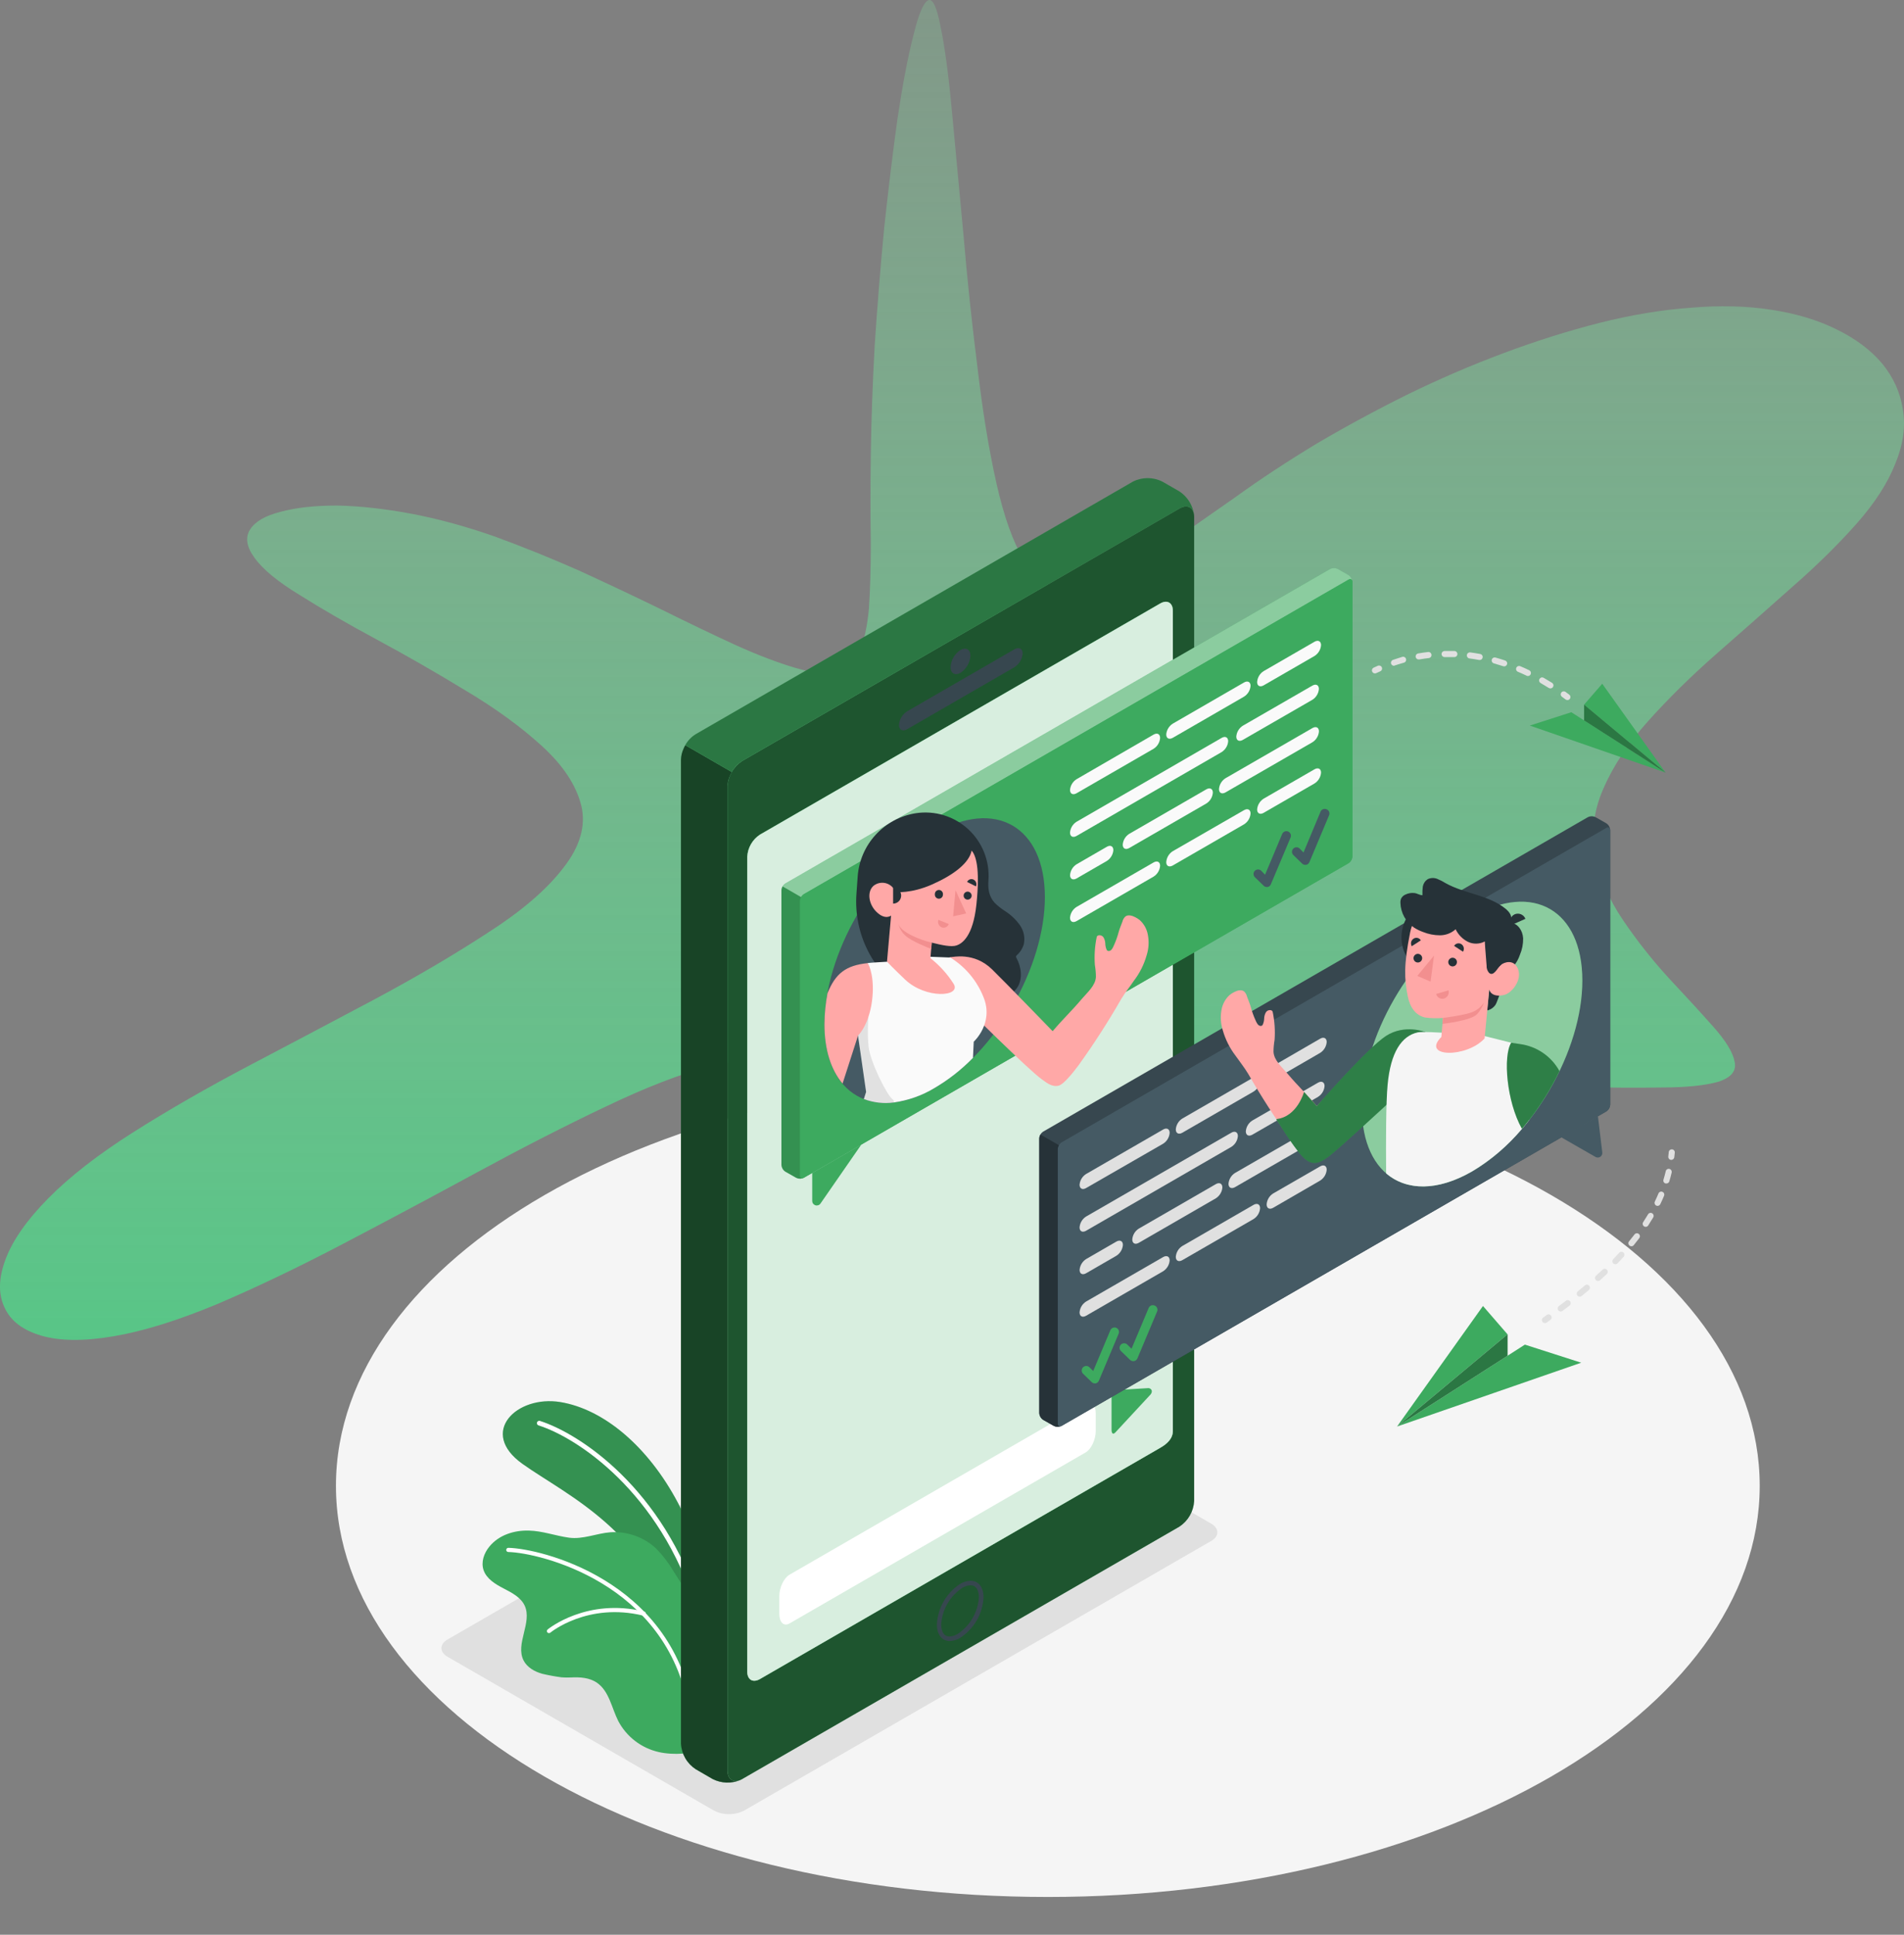 <svg width="126" height="128" viewBox="0 0 126 128" fill="none" xmlns="http://www.w3.org/2000/svg">
  <rect x="0" y="0" width="126" height="128" fill="#808080" stroke="none"/>
  <path fill-rule="evenodd" clip-rule="evenodd" d="M113.698 71.571C112.802 71.821 111.542 71.946 109.918 71.946C108.266 71.974 106.418 71.96 104.374 71.905C102.33 71.849 100.286 71.821 98.242 71.821C96.17 71.849 94.294 72.002 92.614 72.28C90.934 72.53 89.59 72.974 88.582 73.613C87.546 74.252 86.804 75.072 86.356 76.072C85.88 77.044 85.614 78.197 85.558 79.53C85.502 80.836 85.558 82.28 85.726 83.863C85.894 85.447 86.076 87.155 86.272 88.989C86.496 90.822 86.65 92.739 86.734 94.739C86.846 96.739 86.874 98.767 86.818 100.822C86.762 102.878 86.622 104.906 86.398 106.906C86.146 108.906 85.782 110.809 85.306 112.614C84.858 114.392 84.284 116.031 83.584 117.531C82.856 119.003 82.016 120.253 81.064 121.281C80.084 122.337 79.005 123.156 77.829 123.74C76.653 124.351 75.421 124.74 74.133 124.906C72.845 125.073 71.543 125.017 70.227 124.74C68.883 124.462 67.567 123.976 66.279 123.281C64.991 122.615 63.759 121.726 62.583 120.614C61.407 119.531 60.301 118.253 59.265 116.781C58.257 115.309 57.361 113.684 56.577 111.906C55.793 110.1 55.135 108.17 54.603 106.114C54.099 104.031 53.749 101.836 53.553 99.531C53.357 97.253 53.315 94.878 53.427 92.405C53.567 89.961 53.749 87.558 53.973 85.197C54.197 82.808 54.337 80.613 54.393 78.613C54.449 76.585 54.281 74.863 53.889 73.447C53.497 72.03 52.755 71.071 51.663 70.571C50.543 70.044 48.989 70.03 47.001 70.53C45.013 71.058 42.688 71.96 40.028 73.238C37.396 74.488 34.596 75.919 31.628 77.53C28.66 79.141 25.692 80.725 22.724 82.28C19.756 83.836 16.97 85.169 14.366 86.28C11.762 87.364 9.48 88.072 7.52 88.405C5.559 88.739 3.963 88.725 2.731 88.364C1.499 88.002 0.687 87.377 0.295 86.489C-0.125 85.6 -0.097 84.53 0.379 83.28C0.855 82.03 1.793 80.697 3.193 79.28C4.621 77.835 6.497 76.377 8.822 74.905C11.146 73.433 13.708 71.96 16.508 70.488C19.308 69.016 22.094 67.543 24.866 66.071C27.61 64.599 30.088 63.141 32.3 61.696C34.512 60.279 36.164 58.863 37.256 57.446C38.376 56.029 38.782 54.654 38.474 53.321C38.138 51.96 37.27 50.64 35.87 49.362C34.47 48.085 32.79 46.862 30.83 45.696C28.87 44.501 26.91 43.376 24.95 42.321C22.99 41.265 21.282 40.279 19.826 39.362C18.37 38.473 17.376 37.654 16.844 36.904C16.312 36.182 16.214 35.556 16.55 35.029C16.886 34.501 17.558 34.112 18.566 33.862C19.574 33.584 20.82 33.445 22.304 33.445C23.788 33.473 25.426 33.654 27.218 33.987C28.982 34.32 30.816 34.82 32.72 35.487C34.624 36.182 36.514 36.946 38.39 37.779C40.266 38.64 42.087 39.501 43.85 40.362C45.587 41.223 47.211 42.001 48.723 42.696C50.207 43.362 51.523 43.862 52.671 44.196C53.791 44.529 54.687 44.612 55.359 44.446C56.031 44.251 56.535 43.807 56.871 43.112C57.179 42.418 57.389 41.473 57.501 40.279C57.585 39.057 57.627 37.598 57.627 35.904C57.599 34.209 57.599 32.265 57.627 30.07C57.655 27.904 57.739 25.529 57.879 22.945C58.047 20.362 58.257 17.75 58.509 15.111C58.789 12.5 59.083 10.084 59.391 7.861C59.727 5.611 60.077 3.778 60.441 2.361C60.777 0.972 61.099 0.194 61.407 0.028C61.715 -0.139 61.995 0.444 62.247 1.778C62.527 3.111 62.779 5 63.003 7.445C63.227 9.889 63.479 12.584 63.759 15.528C64.011 18.5 64.319 21.417 64.683 24.279C65.019 27.167 65.439 29.737 65.943 31.987C66.447 34.209 67.049 35.89 67.749 37.029C68.449 38.196 69.261 38.862 70.185 39.029C71.109 39.196 72.145 39.015 73.293 38.487C74.441 37.932 75.715 37.154 77.115 36.154C78.516 35.154 80.055 34.07 81.736 32.904C83.388 31.709 85.18 30.529 87.112 29.362C89.044 28.223 91.046 27.14 93.118 26.112C95.218 25.084 97.346 24.167 99.502 23.362C101.658 22.556 103.772 21.89 105.844 21.362C107.944 20.834 109.946 20.501 111.85 20.362C113.783 20.195 115.561 20.237 117.185 20.487C118.837 20.737 120.279 21.167 121.511 21.778C122.771 22.39 123.779 23.14 124.535 24.028C125.291 24.945 125.753 25.959 125.921 27.07C126.117 28.209 125.949 29.418 125.417 30.695C124.913 31.973 124.059 33.293 122.855 34.654C121.623 36.043 120.195 37.446 118.571 38.862C116.947 40.307 115.295 41.765 113.614 43.237C111.934 44.71 110.422 46.196 109.078 47.696C107.734 49.196 106.74 50.696 106.096 52.196C105.452 53.668 105.284 55.14 105.592 56.613C105.872 58.085 106.474 59.502 107.398 60.863C108.322 62.224 109.33 63.502 110.422 64.696C111.542 65.891 112.522 66.96 113.362 67.905C114.203 68.849 114.679 69.627 114.791 70.238C114.931 70.849 114.567 71.294 113.698 71.571Z" fill="url(#paint0_linear_0_1)"/>
  <path d="M69.342 125.5C95.36 125.5 116.452 113.322 116.452 98.3C116.452 83.278 95.36 71.1 69.342 71.1C43.324 71.1 22.232 83.278 22.232 98.3C22.232 113.322 43.324 125.5 69.342 125.5Z" fill="#F5F5F5"/>
  <path d="M47.248 119.786L29.624 109.612C29.074 109.294 29.074 108.78 29.624 108.462L60.532 90.616C60.842 90.458 61.184 90.376 61.532 90.376C61.88 90.376 62.222 90.458 62.532 90.616L80.148 100.8C80.698 101.118 80.698 101.632 80.148 101.95L49.24 119.786C48.931 119.943 48.59 120.024 48.244 120.024C47.898 120.024 47.557 119.943 47.248 119.786Z" fill="#E0E0E0"/>
  <path d="M46.964 107.726C46.964 107.726 46.826 103.126 44.858 99.414C42.89 95.702 39.962 93.23 37.08 92.758C34.198 92.286 31.632 94.758 34.584 96.854C37.536 98.95 42.896 101.276 44.862 108.344L46.964 107.726Z" fill="#3DAA5F"/>
  <g opacity="0.15">
  <path d="M46.964 107.726C46.964 107.726 46.826 103.126 44.858 99.414C42.89 95.702 39.962 93.23 37.08 92.758C34.198 92.286 31.632 94.758 34.584 96.854C37.536 98.95 42.896 101.276 44.862 108.344L46.964 107.726Z" fill="black"/>
  </g>
  <path d="M46.212 106.474H46.244C46.264 106.468 46.283 106.458 46.299 106.444C46.315 106.431 46.328 106.414 46.337 106.396C46.347 106.377 46.353 106.357 46.354 106.336C46.355 106.315 46.353 106.294 46.346 106.274C43.912 98.474 38.346 94.842 35.746 94.01C35.726 94.001 35.704 93.997 35.683 93.998C35.661 93.998 35.639 94.003 35.62 94.012C35.6 94.021 35.582 94.034 35.568 94.05C35.553 94.067 35.543 94.086 35.536 94.106C35.529 94.127 35.527 94.149 35.53 94.171C35.532 94.192 35.539 94.213 35.55 94.232C35.561 94.251 35.575 94.267 35.593 94.28C35.611 94.293 35.631 94.302 35.652 94.306C38.202 95.122 43.652 98.692 46.052 106.368C46.063 106.401 46.085 106.429 46.114 106.448C46.143 106.467 46.177 106.476 46.212 106.474Z" fill="white"/>
  <path d="M32 103.874C32.2 104.456 32.778 104.804 33.322 105.086C33.866 105.368 34.46 105.67 34.722 106.226C35.238 107.35 34.084 108.754 34.65 109.856C34.886 110.316 35.382 110.594 35.882 110.734C36.301 110.833 36.725 110.911 37.152 110.968C37.356 110.984 37.561 110.988 37.766 110.978C38.366 110.948 39.002 110.978 39.512 111.332C40.312 111.888 40.474 112.982 40.912 113.856C41.184 114.373 41.566 114.825 42.03 115.18C42.494 115.536 43.03 115.786 43.6 115.914C44.548 116.132 46 116.052 46.298 115.65C46.516 115.344 46.044 114.318 46.068 113.942C46.128 112.979 46.096 112.013 45.974 111.056C45.9 110.622 45.879 110.181 45.912 109.742C45.962 109.252 46.008 108.76 46.05 108.27C46.098 107.738 46.262 107.332 46.12 106.78C45.962 106.256 45.726 105.759 45.42 105.306C45.14 104.85 44.855 104.396 44.566 103.944C44.246 103.397 43.859 102.893 43.414 102.442C43.011 102.068 42.535 101.781 42.017 101.597C41.499 101.413 40.949 101.336 40.4 101.372C39.492 101.438 38.572 101.858 37.654 101.73C36.736 101.602 35.908 101.282 34.986 101.26C34.024 101.236 33.01 101.55 32.386 102.32C32.026 102.752 31.822 103.346 32 103.874Z" fill="#3DAA5F"/>
  <path d="M45.724 113.2C45.76 113.194 45.792 113.173 45.814 113.143C45.835 113.114 45.844 113.076 45.838 113.04C44.396 104.48 35.712 102.44 33.638 102.402C33.601 102.402 33.566 102.417 33.54 102.443C33.514 102.468 33.5 102.504 33.5 102.54C33.5 102.577 33.514 102.612 33.54 102.638C33.566 102.664 33.601 102.678 33.638 102.678C35.666 102.722 44.162 104.712 45.572 113.078C45.574 113.096 45.579 113.114 45.588 113.13C45.596 113.146 45.608 113.16 45.622 113.171C45.636 113.183 45.653 113.191 45.67 113.196C45.688 113.201 45.706 113.202 45.724 113.2Z" fill="white"/>
  <path d="M36.346 108.042C36.374 108.039 36.4 108.029 36.422 108.012C36.446 107.99 38.898 105.99 42.568 106.888C42.604 106.897 42.642 106.891 42.673 106.872C42.705 106.853 42.727 106.822 42.736 106.786C42.745 106.75 42.739 106.712 42.72 106.681C42.701 106.649 42.67 106.627 42.634 106.618C38.822 105.688 36.27 107.778 36.244 107.8C36.229 107.812 36.217 107.826 36.208 107.843C36.199 107.859 36.194 107.877 36.192 107.896C36.19 107.915 36.192 107.934 36.198 107.952C36.204 107.969 36.214 107.986 36.226 108C36.241 108.016 36.26 108.028 36.281 108.035C36.302 108.042 36.324 108.045 36.346 108.042Z" fill="white"/>
  <path d="M78.048 33.642L49.118 50.344C48.834 50.53 48.597 50.781 48.428 51.076C48.258 51.37 48.16 51.7 48.142 52.04V117.134C48.142 117.758 48.58 118.012 49.118 117.698L78.048 101C78.332 100.813 78.568 100.563 78.738 100.268C78.907 99.974 79.005 99.643 79.024 99.304V34.2C79.024 33.582 78.586 33.328 78.048 33.642ZM77.616 94.642C77.616 95.176 77.242 95.516 76.778 95.782L50.29 111.082C49.828 111.348 49.452 111.132 49.452 110.596V56.672C49.468 56.381 49.552 56.098 49.698 55.845C49.843 55.593 50.046 55.378 50.29 55.218L76.778 39.926C77.242 39.658 77.616 39.876 77.616 40.41V94.642Z" fill="#3DAA5F"/>
  <path opacity="0.5" d="M78.048 33.642L49.118 50.344C48.834 50.53 48.597 50.781 48.428 51.076C48.258 51.37 48.16 51.7 48.142 52.04V117.134C48.142 117.758 48.58 118.012 49.118 117.698L78.048 101C78.332 100.813 78.568 100.563 78.738 100.268C78.907 99.974 79.005 99.643 79.024 99.304V34.2C79.024 33.582 78.586 33.328 78.048 33.642ZM77.616 94.642C77.616 95.176 77.242 95.516 76.778 95.782L50.29 111.082C49.828 111.348 49.452 111.132 49.452 110.596V56.672C49.468 56.381 49.552 56.098 49.698 55.845C49.843 55.593 50.046 55.378 50.29 55.218L76.778 39.926C77.242 39.658 77.616 39.876 77.616 40.41V94.642Z" fill="black"/>
  <path d="M49 117.76C48.708 117.884 48.392 117.942 48.075 117.932C47.758 117.922 47.447 117.843 47.164 117.7L46.046 117.052C45.76 116.867 45.522 116.618 45.351 116.323C45.18 116.029 45.082 115.698 45.064 115.358V50.266C45.07 50.014 45.128 49.765 45.234 49.536C45.268 49.455 45.307 49.377 45.35 49.3L48.43 51.078C48.364 51.193 48.307 51.312 48.26 51.436C48.186 51.628 48.146 51.831 48.142 52.036V117.134C48.142 117.708 48.514 117.97 49 117.76Z" fill="#3DAA5F"/>
  <path opacity="0.6" d="M49 117.76C48.708 117.884 48.392 117.942 48.075 117.932C47.758 117.922 47.447 117.843 47.164 117.7L46.046 117.052C45.76 116.867 45.522 116.618 45.351 116.323C45.18 116.029 45.082 115.698 45.064 115.358V50.266C45.07 50.014 45.128 49.765 45.234 49.536C45.268 49.455 45.307 49.377 45.35 49.3L48.43 51.078C48.364 51.193 48.307 51.312 48.26 51.436C48.186 51.628 48.146 51.831 48.142 52.036V117.134C48.142 117.708 48.514 117.97 49 117.76Z" fill="black"/>
  <path d="M64.224 104.88C64.724 104.88 64.778 105.44 64.778 105.68C64.747 106.163 64.604 106.633 64.362 107.052C64.119 107.471 63.782 107.829 63.378 108.096C63.215 108.197 63.029 108.256 62.838 108.266C62.338 108.266 62.284 107.704 62.284 107.466C62.315 106.982 62.457 106.512 62.7 106.093C62.943 105.674 63.28 105.317 63.684 105.05C63.846 104.948 64.032 104.889 64.224 104.88ZM64.224 104.58C63.98 104.589 63.742 104.661 63.534 104.79C63.086 105.084 62.714 105.48 62.448 105.945C62.181 106.41 62.028 106.931 62 107.466C62 108.164 62.348 108.568 62.854 108.568C63.099 108.559 63.337 108.486 63.544 108.356C63.994 108.064 64.369 107.669 64.637 107.204C64.905 106.739 65.06 106.218 65.088 105.682C65.088 104.984 64.74 104.58 64.234 104.58H64.224Z" fill="#37474F"/>
  <path d="M63.562 43C63.924 42.8 64.218 42.96 64.218 43.378C64.206 43.605 64.14 43.827 64.026 44.024C63.912 44.222 63.753 44.389 63.562 44.514C63.2 44.714 62.906 44.554 62.906 44.134C62.918 43.907 62.984 43.685 63.098 43.488C63.212 43.291 63.371 43.124 63.562 43Z" fill="#37474F"/>
  <path d="M60.038 47.054L67.128 42.958C67.43 42.784 67.676 42.908 67.676 43.234C67.662 43.418 67.606 43.596 67.51 43.754C67.415 43.912 67.284 44.046 67.128 44.144L60.038 48.24C59.734 48.414 59.49 48.29 59.49 47.962C59.504 47.778 59.561 47.6 59.656 47.443C59.751 47.285 59.882 47.152 60.038 47.054Z" fill="#37474F"/>
  <path d="M77.616 94.646C77.616 95.18 77.242 95.52 76.778 95.786L50.29 111.082C49.828 111.348 49.452 111.132 49.452 110.596V56.672C49.468 56.381 49.552 56.098 49.698 55.845C49.843 55.593 50.046 55.378 50.29 55.218L76.778 39.926C77.242 39.658 77.616 39.876 77.616 40.41V94.646Z" fill="#3DAA5F"/>
  <path opacity="0.8" d="M77.616 94.646C77.616 95.18 77.242 95.52 76.778 95.786L50.29 111.082C49.828 111.348 49.452 111.132 49.452 110.596V56.672C49.468 56.381 49.552 56.098 49.698 55.845C49.843 55.593 50.046 55.378 50.29 55.218L76.778 39.926C77.242 39.658 77.616 39.876 77.616 40.41V94.646Z" fill="white"/>
  <path d="M71.842 96.092L52.242 107.408C51.872 107.622 51.572 107.334 51.572 106.764V105.6C51.572 105.03 51.872 104.4 52.242 104.182L71.842 92.866C72.212 92.652 72.512 92.94 72.512 93.51V94.672C72.512 95.244 72.212 95.878 71.842 96.092Z" fill="white"/>
  <path d="M73.558 94.584V92.4C73.558 92.116 73.646 91.984 73.944 91.958L76.014 91.834C76.228 91.874 76.288 92.06 76.148 92.248L73.81 94.768C73.678 94.908 73.558 94.87 73.558 94.584Z" fill="#3DAA5F"/>
  <path d="M79.016 34.05C78.946 33.542 78.538 33.358 78.048 33.65L49.118 50.344C48.828 50.524 48.591 50.776 48.428 51.076L45.348 49.298C45.513 49 45.752 48.75 46.042 48.572L74.968 31.866C75.271 31.712 75.607 31.632 75.947 31.632C76.287 31.632 76.623 31.712 76.926 31.866L78.048 32.51C78.31 32.683 78.532 32.91 78.699 33.175C78.866 33.441 78.974 33.739 79.016 34.05Z" fill="#3DAA5F"/>
  <path opacity="0.3" d="M79.016 34.05C78.946 33.542 78.538 33.358 78.048 33.65L49.118 50.344C48.828 50.524 48.591 50.776 48.428 51.076L45.348 49.298C45.513 49 45.752 48.75 46.042 48.572L74.968 31.866C75.271 31.712 75.607 31.632 75.947 31.632C76.287 31.632 76.623 31.712 76.926 31.866L78.048 32.51C78.31 32.683 78.532 32.91 78.699 33.175C78.866 33.441 78.974 33.739 79.016 34.05Z" fill="black"/>
  <path d="M69.738 94.336L69.032 93.936C68.957 93.886 68.894 93.82 68.85 93.742C68.805 93.663 68.779 93.576 68.774 93.486V75.316C68.779 75.226 68.805 75.138 68.85 75.06C68.896 74.982 68.959 74.915 69.034 74.866L105.074 54.066C105.154 54.025 105.244 54.003 105.334 54.003C105.424 54.003 105.514 54.025 105.594 54.066L106.298 54.466C106.374 54.515 106.437 54.582 106.482 54.66C106.527 54.738 106.553 54.826 106.558 54.916V73.078C106.553 73.168 106.527 73.256 106.482 73.334C106.437 73.412 106.374 73.479 106.298 73.528L70.26 94.328C70.18 94.37 70.091 94.393 70 94.394C69.909 94.395 69.82 94.376 69.738 94.336Z" fill="#37474F"/>
  <path d="M70.258 75.574L106.296 54.774C106.44 54.692 106.556 54.758 106.556 54.924V73.086C106.551 73.176 106.525 73.264 106.48 73.342C106.435 73.42 106.372 73.487 106.296 73.536L70.258 94.336C70.114 94.418 69.998 94.35 69.998 94.186V76.024C70.003 75.934 70.029 75.846 70.074 75.768C70.119 75.689 70.182 75.623 70.258 75.574Z" fill="#455A64"/>
  <path d="M70.2 94.362C70.126 94.389 70.046 94.401 69.967 94.396C69.888 94.391 69.811 94.37 69.74 94.334L69.036 93.934C68.96 93.884 68.898 93.818 68.853 93.74C68.807 93.662 68.781 93.574 68.776 93.484V75.316C68.779 75.225 68.805 75.137 68.852 75.06L70.076 75.766C70.029 75.843 70.003 75.931 70 76.022V94.184C70 94.326 70.082 94.4 70.2 94.362Z" fill="#263238"/>
  <path d="M71.876 83.298L73.876 82.142C74.116 82.004 74.31 82.102 74.31 82.36C74.299 82.506 74.255 82.647 74.179 82.772C74.104 82.897 74 83.002 73.876 83.08L71.876 84.236C71.638 84.374 71.444 84.276 71.444 84.016C71.455 83.871 71.5 83.73 71.575 83.606C71.65 83.481 71.753 83.375 71.876 83.298Z" fill="#E0E0E0"/>
  <path d="M75.364 81.282L80.46 78.34C80.698 78.202 80.892 78.3 80.892 78.56C80.881 78.705 80.837 78.846 80.761 78.97C80.686 79.095 80.583 79.2 80.46 79.278L75.362 82.222C75.124 82.36 74.93 82.262 74.93 82.002C74.941 81.856 74.985 81.715 75.061 81.59C75.136 81.465 75.24 81.359 75.364 81.282Z" fill="#E0E0E0"/>
  <path d="M81.732 77.6L87.226 74.432C87.466 74.294 87.66 74.392 87.66 74.65C87.65 74.796 87.605 74.937 87.529 75.062C87.454 75.187 87.35 75.293 87.226 75.37L81.732 78.538C81.492 78.676 81.298 78.578 81.298 78.32C81.309 78.174 81.353 78.033 81.429 77.908C81.504 77.783 81.608 77.677 81.732 77.6Z" fill="#E0E0E0"/>
  <path d="M71.874 77.67L76.972 74.728C77.21 74.59 77.404 74.688 77.404 74.946C77.394 75.091 77.349 75.232 77.274 75.357C77.199 75.483 77.095 75.588 76.972 75.666L71.874 78.6C71.636 78.738 71.442 78.64 71.442 78.38C71.454 78.236 71.499 78.097 71.574 77.974C71.649 77.851 71.752 77.747 71.874 77.67Z" fill="#E0E0E0"/>
  <path d="M78.244 74L82.956 71.28C83.196 71.142 83.388 71.24 83.388 71.5C83.378 71.645 83.333 71.786 83.258 71.911C83.183 72.036 83.08 72.141 82.956 72.218L78.242 74.94C78.004 75.078 77.81 74.98 77.81 74.72C77.821 74.574 77.865 74.433 77.941 74.308C78.016 74.183 78.12 74.077 78.244 74Z" fill="#E0E0E0"/>
  <path d="M84.256 70.518L87.364 68.718C87.602 68.58 87.796 68.678 87.796 68.938C87.785 69.083 87.74 69.224 87.665 69.348C87.59 69.473 87.487 69.579 87.364 69.656L84.256 71.456C84.016 71.594 83.822 71.496 83.822 71.236C83.833 71.091 83.878 70.95 83.953 70.825C84.029 70.7 84.132 70.595 84.256 70.518Z" fill="#E0E0E0"/>
  <path d="M71.874 86.108L76.972 83.166C77.21 83.028 77.404 83.126 77.404 83.386C77.393 83.531 77.349 83.672 77.273 83.796C77.198 83.921 77.095 84.026 76.972 84.104L71.874 87.048C71.636 87.186 71.442 87.088 71.442 86.828C71.453 86.683 71.497 86.542 71.572 86.416C71.647 86.291 71.751 86.186 71.874 86.108Z" fill="#E0E0E0"/>
  <path d="M78.244 82.432L82.956 79.712C83.196 79.572 83.388 79.672 83.388 79.93C83.378 80.076 83.333 80.216 83.258 80.342C83.183 80.467 83.08 80.572 82.956 80.65L78.242 83.37C78.004 83.508 77.81 83.41 77.81 83.152C77.821 83.006 77.865 82.865 77.941 82.74C78.016 82.615 78.12 82.509 78.244 82.432Z" fill="#E0E0E0"/>
  <path d="M84.256 78.956L87.364 77.166C87.602 77.028 87.796 77.126 87.796 77.384C87.785 77.529 87.741 77.67 87.666 77.795C87.591 77.92 87.487 78.026 87.364 78.104L84.256 79.904C84.016 80.042 83.822 79.944 83.822 79.684C83.831 79.537 83.876 79.394 83.951 79.267C84.026 79.141 84.131 79.034 84.256 78.956Z" fill="#E0E0E0"/>
  <path d="M71.874 80.484L81.484 74.938C81.724 74.8 81.918 74.898 81.918 75.158C81.907 75.303 81.862 75.444 81.787 75.569C81.711 75.694 81.608 75.799 81.484 75.876L71.874 81.424C71.636 81.562 71.442 81.464 71.442 81.204C71.453 81.058 71.497 80.918 71.572 80.793C71.647 80.667 71.751 80.562 71.874 80.484Z" fill="#E0E0E0"/>
  <path d="M82.878 74.13L87.22 71.63C87.46 71.492 87.654 71.59 87.654 71.848C87.644 71.994 87.599 72.135 87.523 72.26C87.448 72.385 87.344 72.491 87.22 72.568L82.878 75.068C82.638 75.208 82.444 75.108 82.444 74.85C82.455 74.704 82.499 74.563 82.575 74.438C82.65 74.313 82.754 74.207 82.878 74.13Z" fill="#E0E0E0"/>
  <path d="M105.744 73.846L106.034 76.246C106.041 76.301 106.032 76.358 106.009 76.408C105.985 76.459 105.948 76.502 105.902 76.533C105.855 76.563 105.801 76.581 105.745 76.582C105.689 76.584 105.634 76.57 105.586 76.542L103.29 75.226L105.744 73.846Z" fill="#455A64"/>
  <path d="M73.878 87.848C73.841 87.832 73.802 87.823 73.762 87.823C73.722 87.822 73.682 87.829 73.645 87.844C73.607 87.859 73.573 87.881 73.545 87.909C73.516 87.937 73.494 87.971 73.478 88.008L72.346 90.702L72.076 90.44C72.018 90.392 71.944 90.367 71.868 90.371C71.793 90.375 71.721 90.408 71.669 90.462C71.616 90.516 71.586 90.589 71.584 90.664C71.583 90.74 71.61 90.813 71.66 90.87L72.244 91.438C72.298 91.49 72.369 91.52 72.444 91.522C72.464 91.524 72.484 91.524 72.504 91.522C72.552 91.513 72.596 91.492 72.634 91.461C72.672 91.43 72.701 91.391 72.72 91.346L74.022 88.246C74.056 88.174 74.059 88.092 74.032 88.017C74.005 87.943 73.95 87.882 73.878 87.848Z" fill="#3DAA5F"/>
  <path d="M76.414 86.374C76.377 86.358 76.338 86.349 76.298 86.348C76.257 86.347 76.218 86.354 76.18 86.369C76.143 86.384 76.109 86.407 76.08 86.435C76.052 86.463 76.029 86.497 76.014 86.534L74.882 89.228L74.612 88.966C74.584 88.936 74.55 88.911 74.513 88.894C74.475 88.877 74.434 88.868 74.393 88.868C74.352 88.868 74.311 88.876 74.273 88.892C74.235 88.908 74.201 88.932 74.173 88.962C74.144 88.991 74.122 89.027 74.108 89.066C74.094 89.104 74.088 89.146 74.091 89.187C74.093 89.228 74.104 89.268 74.123 89.305C74.142 89.341 74.168 89.374 74.2 89.4L74.784 89.968C74.819 90.002 74.862 90.026 74.909 90.04C74.957 90.054 75.006 90.056 75.054 90.046C75.102 90.036 75.146 90.015 75.184 89.984C75.222 89.953 75.251 89.913 75.27 89.868L76.572 86.77C76.588 86.734 76.596 86.695 76.597 86.655C76.597 86.615 76.59 86.576 76.576 86.539C76.561 86.502 76.539 86.469 76.511 86.44C76.484 86.412 76.451 86.389 76.414 86.374Z" fill="#3DAA5F"/>
  <path d="M97.42 60.65C93.392 62.978 90.126 68.632 90.126 73.284C90.126 77.936 93.4 79.822 97.42 77.496C101.44 75.17 104.718 69.512 104.714 64.862C104.71 60.212 101.444 58.324 97.42 60.65Z" fill="#3DAA5F"/>
  <path opacity="0.4" d="M97.42 60.65C93.392 62.978 90.126 68.632 90.126 73.284C90.126 77.936 93.4 79.822 97.42 77.496C101.44 75.17 104.718 69.512 104.714 64.862C104.71 60.212 101.444 58.324 97.42 60.65Z" fill="white"/>
  <path d="M82.6 71.042C83.466 72.55 84.409 74.012 85.424 75.424C85.674 75.76 86.378 76.686 86.746 76.778C87.216 76.894 87.614 76.524 87.862 76.352C88.71 75.762 93.098 71.4 93.098 71.4C94.464 69.496 94.12 68.282 93.934 68.282C93.748 68.282 92.348 67.914 91.15 69.082C90.242 69.968 87.14 73.174 87.14 73.174C86.408 72.314 85.928 71.888 85.198 71.026C84.842 70.606 84.302 70.154 84.276 69.578C84.279 69.314 84.303 69.05 84.348 68.79C84.39 68.188 84.351 67.582 84.232 66.99C84.23 66.963 84.223 66.937 84.212 66.912C84.193 66.878 84.162 66.853 84.126 66.84C84.059 66.821 83.987 66.824 83.921 66.85C83.856 66.876 83.802 66.923 83.766 66.984C83.698 67.106 83.661 67.244 83.658 67.384C83.654 67.522 83.623 67.658 83.568 67.784C83.556 67.81 83.538 67.832 83.516 67.85C83.491 67.865 83.462 67.873 83.432 67.874C83.264 67.874 83.176 67.692 83.114 67.56C82.97 67.251 82.854 66.931 82.766 66.602C82.706 66.376 82.602 66.158 82.524 65.934C82.494 65.801 82.424 65.679 82.324 65.586C82.142 65.454 81.886 65.528 81.686 65.628C81.574 65.683 81.468 65.75 81.37 65.828C81.084 66.091 80.894 66.444 80.832 66.828C80.752 67.274 80.782 67.733 80.92 68.164C81.093 68.77 81.378 69.338 81.76 69.838C82.04 70.238 82.348 70.62 82.6 71.042Z" fill="#FFA8A7"/>
  <path d="M94.324 68.276C94.324 68.276 92.958 67.738 91.724 68.534C90.49 69.33 87.14 73.176 87.14 73.176L86.298 72.24C86.298 72.24 85.852 73.894 84.456 74.04C84.456 74.04 85.552 75.828 86.164 76.488C86.776 77.148 87.264 77.026 87.964 76.488C88.664 75.95 92.076 72.8 92.076 72.8C92.836 72.331 93.449 71.659 93.847 70.859C94.244 70.06 94.409 69.165 94.324 68.276Z" fill="#3DAA5F"/>
  <path opacity="0.25" d="M94.324 68.276C94.324 68.276 92.958 67.738 91.724 68.534C90.49 69.33 87.14 73.176 87.14 73.176L86.298 72.24C86.298 72.24 85.852 73.894 84.456 74.04C84.456 74.04 85.552 75.828 86.164 76.488C86.776 77.148 87.264 77.026 87.964 76.488C88.664 75.95 92.076 72.8 92.076 72.8C92.836 72.331 93.449 71.659 93.847 70.859C94.244 70.06 94.409 69.165 94.324 68.276Z" fill="black"/>
  <path d="M101.248 72.386L101.188 74.112C101.038 74.312 100.882 74.494 100.724 74.678C99.788 75.795 98.671 76.748 97.42 77.496C95.118 78.826 93.066 78.778 91.73 77.626C91.712 75.526 91.716 72.928 91.828 71.756C92.028 69.62 92.746 68.534 93.828 68.298C94.344 68.184 98.212 68.536 98.212 68.536L100.354 69.072C100.4 69.094 100.445 69.119 100.488 69.146C100.816 69.346 100.978 69.72 101.148 70.258C101.27 70.648 101.248 71.66 101.248 72.386Z" fill="#F5F5F5"/>
  <path d="M97.978 62.2C97.941 62.718 97.751 63.212 97.432 63.622C97.114 64.031 96.681 64.337 96.188 64.5C95.696 64.663 95.166 64.676 94.666 64.537C94.166 64.399 93.718 64.115 93.38 63.722C93.041 63.329 92.827 62.845 92.764 62.33C92.701 61.815 92.793 61.293 93.027 60.83C93.261 60.367 93.627 59.984 94.079 59.729C94.531 59.475 95.049 59.36 95.566 59.4C96.257 59.453 96.898 59.778 97.35 60.302C97.802 60.827 98.028 61.509 97.978 62.2Z" fill="#263238"/>
  <path d="M99.74 64.2C99.74 64.2 99.164 66.158 98.968 66.472C98.839 66.664 98.642 66.799 98.416 66.85L98.554 65.45L99.74 64.2Z" fill="#263238"/>
  <path d="M99.412 61.31C99.434 61.248 99.47 61.192 99.515 61.145C99.561 61.098 99.615 61.061 99.676 61.036C99.758 61.011 99.844 61.007 99.928 61.022C100.458 61.092 100.766 61.568 100.796 62.078C100.802 62.452 100.729 62.824 100.582 63.168C100.494 63.439 100.354 63.691 100.17 63.908C100.082 64.006 99.974 64.084 99.854 64.138C99.734 64.192 99.604 64.221 99.472 64.222C99.293 64.207 99.114 64.212 98.936 64.238C98.996 63.873 99.057 63.508 99.12 63.144L99.27 62.248C99.292 62.116 99.32 61.984 99.336 61.848C99.339 61.67 99.363 61.493 99.408 61.32L99.412 61.31Z" fill="#263238"/>
  <path d="M98.696 64.22C98.848 64.328 99.096 64.038 99.314 63.846C99.532 63.654 100.192 63.422 100.462 64.124C100.732 64.826 100.062 65.702 99.536 65.824C98.642 66.024 98.554 65.46 98.554 65.46L98.246 68.7C97.046 70.008 94.02 69.96 95.386 68.602L95.486 67.346C95.092 67.378 94.696 67.368 94.304 67.316C93.668 67.168 93.304 66.63 93.162 65.916C92.934 64.774 92.884 63.864 93.318 61.688C93.794 59.302 96.596 59.488 98.036 60.56C99.476 61.632 98.696 64.22 98.696 64.22Z" fill="#FFA8A7"/>
  <path d="M99.676 62.222C99.74 61.992 99.626 61.756 99.676 61.522C99.726 61.288 99.876 61.192 99.96 61.002C100.114 60.638 99.912 60.35 99.628 60.118C98.51 59.208 96.93 59.132 95.672 58.432C95.491 58.318 95.299 58.22 95.1 58.14C95 58.101 94.893 58.084 94.785 58.089C94.678 58.093 94.573 58.12 94.476 58.168C94.394 58.222 94.324 58.291 94.269 58.373C94.215 58.454 94.177 58.546 94.158 58.642C94.133 58.836 94.124 59.031 94.132 59.226C93.948 59.226 93.784 59.1 93.596 59.082C93.395 59.06 93.191 59.094 93.008 59.182C92.885 59.233 92.784 59.326 92.722 59.444C92.685 59.538 92.669 59.639 92.676 59.74C92.686 60.064 92.774 60.381 92.931 60.664C93.088 60.948 93.311 61.19 93.58 61.37C93.768 61.49 93.97 61.588 94.18 61.662C94.533 61.804 94.91 61.877 95.29 61.878C95.674 61.877 96.043 61.735 96.328 61.478C96.498 61.832 96.779 62.121 97.128 62.302C97.305 62.389 97.499 62.433 97.696 62.429C97.893 62.426 98.086 62.377 98.26 62.284C98.282 62.816 98.346 63.344 98.378 63.884C98.368 64.056 98.425 64.226 98.536 64.358C98.846 64.646 99.114 64.004 99.302 63.858C99.412 63.772 99.422 63.556 99.436 63.432C99.45 63.308 99.462 63.174 99.466 63.046C99.452 62.964 99.445 62.88 99.446 62.796C99.506 62.584 99.624 62.412 99.676 62.222Z" fill="#263238"/>
  <path d="M99.946 61.234L100.946 60.788C100.92 60.721 100.881 60.659 100.831 60.608C100.78 60.556 100.72 60.515 100.654 60.487C100.587 60.459 100.516 60.445 100.444 60.446C100.371 60.446 100.3 60.461 100.234 60.49C100.1 60.554 99.995 60.666 99.942 60.805C99.888 60.943 99.89 61.097 99.946 61.234Z" fill="#263238"/>
  <path d="M95.486 67.346C95.486 67.346 96.942 67.166 97.464 66.946C97.77 66.815 98.029 66.595 98.208 66.314C98.11 66.601 97.955 66.866 97.752 67.092C97.352 67.534 95.456 67.736 95.456 67.736L95.486 67.346Z" fill="#F28F8F"/>
  <path d="M95.84 63.64C95.838 63.696 95.853 63.752 95.883 63.8C95.912 63.848 95.955 63.886 96.006 63.91C96.058 63.934 96.115 63.942 96.17 63.934C96.226 63.926 96.278 63.901 96.32 63.864C96.362 63.826 96.392 63.777 96.406 63.722C96.421 63.668 96.419 63.61 96.401 63.557C96.383 63.503 96.349 63.456 96.305 63.422C96.26 63.387 96.206 63.366 96.15 63.362C96.112 63.36 96.073 63.365 96.036 63.378C96 63.391 95.966 63.411 95.937 63.437C95.909 63.462 95.885 63.494 95.868 63.529C95.852 63.564 95.842 63.601 95.84 63.64Z" fill="#263238"/>
  <path d="M96.228 62.578L96.816 62.964C96.867 62.883 96.884 62.786 96.864 62.693C96.844 62.599 96.789 62.517 96.71 62.464C96.671 62.439 96.628 62.422 96.582 62.414C96.537 62.406 96.49 62.407 96.445 62.418C96.4 62.428 96.357 62.448 96.32 62.476C96.283 62.503 96.251 62.538 96.228 62.578Z" fill="#263238"/>
  <path d="M95.858 65.52L95.038 65.758C95.052 65.813 95.076 65.864 95.11 65.909C95.143 65.955 95.186 65.993 95.234 66.021C95.283 66.05 95.337 66.068 95.393 66.076C95.449 66.083 95.506 66.079 95.56 66.064C95.67 66.029 95.763 65.953 95.819 65.852C95.874 65.751 95.888 65.632 95.858 65.52Z" fill="#F28F8F"/>
  <path d="M93.426 62.6L94.026 62.212C94.003 62.172 93.972 62.137 93.934 62.11C93.897 62.082 93.854 62.062 93.809 62.052C93.764 62.041 93.717 62.04 93.672 62.049C93.626 62.057 93.583 62.074 93.544 62.1C93.464 62.152 93.407 62.233 93.385 62.326C93.363 62.419 93.378 62.517 93.426 62.6Z" fill="#263238"/>
  <path d="M93.54 63.382C93.538 63.438 93.553 63.494 93.583 63.542C93.612 63.59 93.655 63.628 93.706 63.652C93.757 63.676 93.814 63.684 93.87 63.676C93.926 63.668 93.978 63.643 94.02 63.605C94.062 63.568 94.092 63.519 94.106 63.464C94.121 63.41 94.119 63.352 94.101 63.299C94.082 63.245 94.049 63.198 94.005 63.164C93.96 63.129 93.906 63.108 93.85 63.104C93.811 63.102 93.773 63.107 93.736 63.12C93.7 63.133 93.666 63.153 93.637 63.179C93.609 63.205 93.585 63.236 93.568 63.271C93.552 63.306 93.542 63.343 93.54 63.382Z" fill="#263238"/>
  <path d="M94.898 63.22L94.67 64.942L93.792 64.564L94.898 63.22Z" fill="#F28F8F"/>
  <path d="M103.2 70.862C102.645 72.014 101.968 73.104 101.18 74.112C101.03 74.312 100.874 74.494 100.716 74.678C99.702 72.878 99.456 69.878 100.004 68.986L100.57 69.072C101.118 69.142 101.643 69.341 102.1 69.652C102.557 69.963 102.934 70.378 103.2 70.862Z" fill="#3DAA5F"/>
  <g opacity="0.25">
  <path d="M103.2 70.862C102.645 72.014 101.968 73.104 101.18 74.112C101.03 74.312 100.874 74.494 100.716 74.678C99.702 72.878 99.456 69.878 100.004 68.986L100.57 69.072C101.118 69.142 101.643 69.341 102.1 69.652C102.557 69.963 102.934 70.378 103.2 70.862Z" fill="black"/>
  </g>
  <path d="M52.678 77.916L51.972 77.516C51.896 77.467 51.833 77.4 51.788 77.322C51.743 77.244 51.717 77.156 51.712 77.066V58.898C51.717 58.808 51.743 58.72 51.788 58.642C51.833 58.563 51.896 58.497 51.972 58.448L88.01 37.648C88.091 37.608 88.18 37.586 88.27 37.586C88.36 37.586 88.449 37.608 88.53 37.648L89.236 38.048C89.312 38.097 89.375 38.164 89.42 38.242C89.465 38.32 89.491 38.408 89.496 38.498V56.66C89.491 56.75 89.465 56.838 89.42 56.916C89.375 56.994 89.312 57.061 89.236 57.11L53.2 77.916C53.119 77.958 53.03 77.98 52.939 77.98C52.848 77.98 52.759 77.958 52.678 77.916Z" fill="#3DAA5F"/>
  <path opacity="0.4" d="M89.486 38.42C89.452 38.312 89.352 38.278 89.236 38.348L53.2 59.154C53.123 59.204 53.06 59.273 53.016 59.354L51.79 58.648C51.833 58.567 51.897 58.498 51.974 58.448L88.014 37.648C88.095 37.608 88.184 37.586 88.274 37.586C88.364 37.586 88.453 37.608 88.534 37.648L89.238 38.048C89.302 38.09 89.357 38.145 89.4 38.209C89.442 38.273 89.472 38.344 89.486 38.42Z" fill="white"/>
  <path d="M53.2 59.156L89.238 38.356C89.382 38.274 89.498 38.34 89.498 38.506V56.66C89.493 56.75 89.467 56.838 89.422 56.916C89.377 56.994 89.314 57.061 89.238 57.11L53.2 77.916C53.056 78 52.94 77.932 52.94 77.766V59.6C52.946 59.511 52.972 59.424 53.017 59.347C53.062 59.27 53.125 59.205 53.2 59.156Z" fill="#3DAA5F"/>
  <path opacity="0.15" d="M53.136 77.944C53.062 77.971 52.983 77.983 52.904 77.978C52.825 77.973 52.748 77.952 52.678 77.916L51.974 77.516C51.898 77.467 51.836 77.4 51.791 77.322C51.745 77.244 51.719 77.156 51.714 77.066V58.898C51.716 58.808 51.742 58.72 51.788 58.642L53.014 59.348C52.966 59.425 52.94 59.514 52.936 59.604V77.766C52.936 77.908 53.022 77.978 53.136 77.944Z" fill="black"/>
  <path d="M53.75 77.6V79.452C53.75 79.516 53.77 79.579 53.808 79.631C53.846 79.682 53.9 79.721 53.961 79.74C54.023 79.759 54.088 79.757 54.149 79.736C54.21 79.715 54.262 79.675 54.298 79.622L57 75.722L53.75 77.6Z" fill="#3DAA5F"/>
  <path d="M71.246 57.178L73.246 56.022C73.484 55.884 73.678 55.982 73.678 56.242C73.667 56.387 73.623 56.528 73.547 56.652C73.472 56.777 73.369 56.883 73.246 56.96L71.246 58.116C71.006 58.254 70.812 58.156 70.812 57.898C70.823 57.752 70.867 57.611 70.943 57.486C71.018 57.361 71.122 57.255 71.246 57.178Z" fill="#FAFAFA"/>
  <path d="M74.732 55.164L79.828 52.222C80.068 52.084 80.262 52.182 80.262 52.44C80.251 52.586 80.207 52.727 80.131 52.852C80.056 52.977 79.952 53.083 79.828 53.16L74.732 56.102C74.492 56.24 74.298 56.142 74.298 55.882C74.309 55.737 74.354 55.596 74.429 55.471C74.505 55.346 74.609 55.241 74.732 55.164Z" fill="#FAFAFA"/>
  <path d="M81.1 51.486L86.852 48.168C87.09 48.03 87.284 48.128 87.284 48.388C87.273 48.533 87.229 48.674 87.153 48.798C87.079 48.923 86.975 49.028 86.852 49.106L81.1 52.424C80.862 52.562 80.668 52.464 80.668 52.206C80.679 52.06 80.723 51.919 80.798 51.794C80.873 51.669 80.977 51.564 81.1 51.486Z" fill="#FAFAFA"/>
  <path d="M71.244 51.55L76.34 48.6C76.58 48.462 76.772 48.56 76.772 48.82C76.762 48.965 76.717 49.106 76.642 49.231C76.567 49.355 76.464 49.461 76.34 49.538L71.244 52.48C71.004 52.618 70.81 52.52 70.81 52.262C70.822 52.118 70.867 51.978 70.943 51.854C71.018 51.731 71.121 51.627 71.244 51.55Z" fill="#FAFAFA"/>
  <path d="M77.612 47.874L82.324 45.152C82.564 45.014 82.758 45.112 82.758 45.372C82.747 45.517 82.702 45.658 82.627 45.783C82.551 45.907 82.448 46.013 82.324 46.09L77.612 48.812C77.372 48.95 77.178 48.852 77.178 48.592C77.189 48.447 77.234 48.306 77.31 48.181C77.385 48.057 77.489 47.951 77.612 47.874Z" fill="#FAFAFA"/>
  <path d="M83.624 44.4L86.988 42.458C87.228 42.32 87.422 42.418 87.422 42.678C87.412 42.824 87.367 42.966 87.292 43.091C87.216 43.217 87.112 43.322 86.988 43.4L83.624 45.342C83.386 45.48 83.192 45.382 83.192 45.124C83.202 44.978 83.246 44.836 83.321 44.71C83.396 44.584 83.5 44.478 83.624 44.4Z" fill="#FAFAFA"/>
  <path d="M71.244 60L76.34 57.058C76.58 56.92 76.772 57.018 76.772 57.276C76.762 57.422 76.717 57.563 76.642 57.688C76.567 57.813 76.464 57.918 76.34 57.996L71.244 60.938C71.004 61.076 70.81 60.978 70.81 60.718C70.821 60.573 70.866 60.432 70.941 60.307C71.017 60.182 71.12 60.077 71.244 60Z" fill="#FAFAFA"/>
  <path d="M77.612 56.312L82.324 53.6C82.564 53.462 82.758 53.56 82.758 53.818C82.747 53.964 82.703 54.105 82.627 54.23C82.552 54.355 82.448 54.461 82.324 54.538L77.612 57.258C77.372 57.396 77.178 57.298 77.178 57.04C77.188 56.893 77.232 56.75 77.307 56.624C77.383 56.497 77.487 56.39 77.612 56.312Z" fill="#FAFAFA"/>
  <path d="M83.624 52.838L86.988 50.896C87.228 50.758 87.422 50.856 87.422 51.114C87.412 51.26 87.367 51.401 87.291 51.526C87.216 51.651 87.112 51.757 86.988 51.834L83.624 53.776C83.386 53.914 83.192 53.816 83.192 53.556C83.203 53.411 83.248 53.27 83.323 53.146C83.398 53.021 83.501 52.916 83.624 52.838Z" fill="#FAFAFA"/>
  <path d="M71.244 54.366L80.844 48.818C81.082 48.68 81.276 48.778 81.276 49.038C81.265 49.183 81.221 49.324 81.145 49.448C81.07 49.573 80.967 49.678 80.844 49.756L71.244 55.304C71.004 55.442 70.81 55.344 70.81 55.084C70.821 54.938 70.866 54.798 70.941 54.673C71.017 54.548 71.12 54.443 71.244 54.366Z" fill="#FAFAFA"/>
  <path d="M82.246 48.012L86.846 45.36C87.086 45.222 87.28 45.32 87.28 45.578C87.269 45.724 87.225 45.865 87.149 45.99C87.074 46.115 86.97 46.221 86.846 46.298L82.246 48.95C82.006 49.088 81.812 48.99 81.814 48.73C81.825 48.585 81.87 48.444 81.945 48.319C82.02 48.195 82.123 48.09 82.246 48.012Z" fill="#FAFAFA"/>
  <path d="M85.25 55.014C85.213 54.998 85.174 54.989 85.134 54.989C85.094 54.988 85.054 54.995 85.016 55.01C84.979 55.025 84.945 55.047 84.917 55.075C84.888 55.103 84.865 55.137 84.85 55.174L83.718 57.87L83.456 57.6C83.398 57.547 83.323 57.52 83.245 57.522C83.167 57.524 83.093 57.557 83.039 57.613C82.985 57.669 82.954 57.743 82.954 57.821C82.954 57.899 82.984 57.974 83.038 58.03L83.624 58.598C83.677 58.651 83.749 58.682 83.824 58.684C83.844 58.686 83.864 58.686 83.884 58.684C83.932 58.674 83.977 58.653 84.014 58.622C84.052 58.591 84.082 58.551 84.1 58.506L85.41 55.4C85.438 55.327 85.437 55.247 85.408 55.175C85.378 55.103 85.321 55.045 85.25 55.014Z" fill="#455A64"/>
  <path d="M87.788 53.54C87.751 53.524 87.712 53.515 87.672 53.514C87.632 53.513 87.591 53.52 87.554 53.535C87.517 53.55 87.483 53.573 87.454 53.601C87.426 53.629 87.403 53.663 87.388 53.7L86.262 56.4L86 56.132C85.942 56.08 85.867 56.052 85.789 56.054C85.711 56.056 85.637 56.089 85.583 56.145C85.529 56.2 85.498 56.275 85.498 56.353C85.498 56.431 85.528 56.506 85.582 56.562L86.166 57.13C86.194 57.158 86.226 57.179 86.263 57.194C86.299 57.209 86.337 57.216 86.376 57.216H86.434C86.482 57.206 86.527 57.184 86.565 57.153C86.603 57.122 86.632 57.083 86.652 57.038L87.954 53.938C87.97 53.901 87.978 53.861 87.979 53.821C87.979 53.781 87.971 53.741 87.956 53.704C87.94 53.667 87.917 53.633 87.888 53.605C87.86 53.577 87.826 53.555 87.788 53.54Z" fill="#455A64"/>
  <path d="M61.852 55.13C57.824 57.458 54.558 63.112 54.56 67.764C54.562 72.416 57.826 74.302 61.854 71.976C65.882 69.65 69.15 63.992 69.146 59.342C69.142 54.692 65.876 52.8 61.852 55.13Z" fill="#455A64"/>
  <path d="M64.9 66.2C63.54 66.144 59.928 65.684 59.928 65.684C58.851 64.983 57.982 64.006 57.41 62.855C56.838 61.705 56.585 60.422 56.676 59.14L56.756 58.016C56.824 56.98 57.242 55.997 57.944 55.231C58.645 54.464 59.586 53.96 60.612 53.8C61.232 53.706 61.865 53.753 62.465 53.937C63.065 54.121 63.615 54.437 64.076 54.862C64.537 55.288 64.896 55.811 65.127 56.394C65.359 56.977 65.456 57.605 65.412 58.23C65.372 58.782 65.432 59.286 65.812 59.718C66.03 59.935 66.273 60.127 66.534 60.29C66.905 60.531 67.229 60.839 67.488 61.198C67.616 61.379 67.706 61.584 67.752 61.8C67.798 62.017 67.798 62.241 67.754 62.458C67.677 62.734 67.523 62.983 67.31 63.174C67.271 63.201 67.245 63.242 67.236 63.288C67.237 63.322 67.248 63.354 67.266 63.382C67.59 63.97 67.686 64.728 67.34 65.304C67.104 65.663 66.751 65.929 66.34 66.056C65.934 66.18 65.51 66.234 65.086 66.216C65.038 66.2 64.968 66.2 64.9 66.2Z" fill="#263238"/>
  <path d="M58.53 66.236C58.429 66.989 58.036 67.672 57.436 68.138C57.239 68.293 57.019 68.417 56.784 68.506L55.758 71.688C55.002 70.798 54.558 69.464 54.558 67.76C54.563 67.075 54.63 66.391 54.758 65.718C55.284 64.414 55.958 63.87 57.426 63.718C57.498 63.762 58.778 64.632 58.53 66.236Z" fill="#FFA8A7"/>
  <path d="M74.2 66.09C73.335 67.598 72.393 69.06 71.378 70.472C71.126 70.808 70.422 71.736 70.054 71.826C69.586 71.942 69.188 71.572 68.938 71.4C68.09 70.812 63.702 66.45 63.702 66.45C62.336 64.546 62.68 63.332 62.866 63.33C63.052 63.328 64.452 62.962 65.65 64.13C66.558 65.016 69.66 68.222 69.66 68.222C70.392 67.362 70.872 66.936 71.602 66.074C71.958 65.654 72.5 65.202 72.524 64.624C72.522 64.36 72.498 64.096 72.454 63.836C72.41 63.233 72.448 62.628 72.568 62.036C72.57 62.009 72.577 61.983 72.588 61.958C72.608 61.925 72.638 61.899 72.674 61.886C72.741 61.866 72.813 61.87 72.878 61.895C72.943 61.921 72.998 61.968 73.034 62.028C73.103 62.15 73.14 62.288 73.144 62.428C73.147 62.566 73.177 62.701 73.232 62.828C73.243 62.854 73.261 62.877 73.284 62.894C73.309 62.911 73.34 62.919 73.37 62.918C73.536 62.918 73.626 62.738 73.686 62.606C73.831 62.297 73.947 61.976 74.034 61.646C74.094 61.42 74.198 61.202 74.276 60.978C74.306 60.845 74.376 60.725 74.476 60.632C74.656 60.498 74.912 60.572 75.114 60.674C75.225 60.729 75.331 60.796 75.428 60.874C75.716 61.136 75.905 61.489 75.966 61.874C76.047 62.319 76.017 62.777 75.878 63.208C75.706 63.814 75.421 64.382 75.038 64.882C74.766 65.286 74.456 65.668 74.2 66.09Z" fill="#FFA8A7"/>
  <path d="M64.438 68.918L64.388 69.988C63.635 70.76 62.783 71.429 61.854 71.976C61.029 72.476 60.111 72.803 59.156 72.938C58.484 73.029 57.8 72.951 57.166 72.712L57.316 72.24L56.78 68.51C56.86 68.434 56.931 68.348 56.992 68.256C57.022 68.214 57.052 68.168 57.086 68.114C57.125 68.054 57.16 67.992 57.192 67.928C57.216 67.884 57.238 67.838 57.262 67.788C57.286 67.738 57.308 67.688 57.332 67.634L57.372 67.544C57.396 67.484 57.42 67.418 57.444 67.344C57.452 67.325 57.459 67.306 57.464 67.286C57.577 66.944 57.658 66.593 57.704 66.236C57.904 64.754 57.536 63.866 57.418 63.714C57.48 63.694 58.844 63.618 58.844 63.618L61.578 63.298L62.888 63.348C63.886 63.964 64.657 64.887 65.088 65.978C65.786 67.696 64.438 68.918 64.438 68.918Z" fill="#FAFAFA"/>
  <path opacity="0.1" d="M59.156 72.938C58.484 73.029 57.8 72.951 57.166 72.712L57.316 72.24L56.78 68.51C56.86 68.434 56.931 68.348 56.992 68.256C57.022 68.214 57.052 68.168 57.086 68.114C57.125 68.054 57.16 67.992 57.192 67.928C57.216 67.884 57.238 67.838 57.262 67.788C57.286 67.738 57.308 67.688 57.332 67.634L57.372 67.544C57.396 67.484 57.42 67.418 57.444 67.344C57.452 67.325 57.459 67.306 57.464 67.286C57.452 67.486 57.436 67.798 57.432 68.136C57.426 68.518 57.444 68.9 57.484 69.28C57.604 70.256 58.65 72.384 59.06 72.722C59.096 72.745 59.123 72.777 59.141 72.815C59.158 72.854 59.163 72.896 59.156 72.938Z" fill="black"/>
  <path d="M64.3 56.27C64.558 56.578 64.878 57.36 64.614 59.85C64.39 61.96 63.662 62.426 63.306 62.548C62.95 62.67 62.294 62.522 61.658 62.362L61.572 63.392C62.182 63.87 62.705 64.45 63.118 65.106C63.606 65.946 61.274 66.106 59.898 64.808C59.162 64.114 58.698 63.624 58.698 63.624L58.968 60.572C58.968 60.572 58.568 60.91 57.968 60.294C57.476 59.786 57.368 58.988 57.81 58.6C57.926 58.509 58.061 58.447 58.206 58.418C58.35 58.39 58.499 58.396 58.641 58.437C58.782 58.478 58.912 58.551 59.019 58.652C59.127 58.753 59.208 58.877 59.258 59.016C59.258 59.016 60.284 59.14 61.716 58.5C63.148 57.86 64.14 57.082 64.3 56.27Z" fill="#FFA8A7"/>
  <path d="M62.4 59.178C62.401 59.215 62.395 59.252 62.382 59.286C62.368 59.321 62.348 59.352 62.322 59.378C62.296 59.404 62.265 59.425 62.23 59.438C62.196 59.452 62.159 59.458 62.122 59.457C62.085 59.455 62.049 59.446 62.016 59.43C61.983 59.414 61.953 59.391 61.929 59.363C61.905 59.335 61.887 59.303 61.876 59.267C61.865 59.232 61.862 59.195 61.866 59.158C61.864 59.121 61.871 59.084 61.884 59.05C61.898 59.015 61.918 58.984 61.944 58.958C61.97 58.932 62.001 58.911 62.036 58.898C62.07 58.884 62.107 58.878 62.144 58.879C62.181 58.881 62.217 58.89 62.25 58.906C62.284 58.922 62.313 58.945 62.337 58.973C62.361 59.001 62.379 59.033 62.39 59.069C62.401 59.104 62.404 59.141 62.4 59.178Z" fill="#263238"/>
  <path d="M62.1 60.852L62.786 61.134C62.77 61.18 62.744 61.222 62.711 61.259C62.678 61.295 62.638 61.324 62.593 61.344C62.548 61.364 62.5 61.375 62.451 61.376C62.402 61.377 62.354 61.368 62.308 61.35C62.218 61.308 62.146 61.234 62.107 61.141C62.069 61.049 62.066 60.946 62.1 60.852Z" fill="#F28F8F"/>
  <path d="M64.584 58.642L64 58.348C64.017 58.309 64.042 58.274 64.073 58.244C64.105 58.215 64.141 58.193 64.182 58.178C64.222 58.164 64.265 58.158 64.308 58.16C64.35 58.163 64.392 58.175 64.43 58.194C64.508 58.235 64.568 58.304 64.596 58.387C64.625 58.471 64.621 58.562 64.584 58.642Z" fill="#263238"/>
  <path d="M64.3 59.274C64.296 59.326 64.277 59.375 64.245 59.417C64.213 59.458 64.17 59.489 64.121 59.505C64.072 59.522 64.018 59.524 63.968 59.511C63.918 59.498 63.872 59.471 63.837 59.432C63.802 59.393 63.78 59.345 63.772 59.294C63.764 59.242 63.771 59.19 63.793 59.142C63.815 59.095 63.85 59.055 63.895 59.028C63.939 59 63.99 58.986 64.042 58.988C64.078 58.99 64.113 58.998 64.145 59.014C64.177 59.029 64.206 59.051 64.23 59.077C64.254 59.104 64.273 59.135 64.285 59.169C64.297 59.202 64.302 59.238 64.3 59.274Z" fill="#263238"/>
  <path d="M63.232 58.892L63.074 60.622L63.938 60.432L63.232 58.892Z" fill="#F28F8F"/>
  <path d="M61.658 62.362C60.984 62.216 59.62 61.698 59.458 61.128C59.522 61.415 59.673 61.675 59.89 61.874C60.278 62.274 61.632 62.784 61.632 62.784L61.658 62.362Z" fill="#F28F8F"/>
  <path d="M59.102 59.782C59.244 59.782 59.38 59.726 59.48 59.626C59.58 59.525 59.636 59.389 59.636 59.248C59.636 59.106 59.58 58.97 59.48 58.87C59.38 58.77 59.244 58.714 59.102 58.714V59.782Z" fill="#263238"/>
  <path d="M92.452 94.376L100.912 88.958L104.638 90.154L92.452 94.376Z" fill="#3DAA5F"/>
  <path d="M92.452 94.376L99.764 88.278L98.138 86.402L92.452 94.376Z" fill="#3DAA5F"/>
  <path d="M99.764 88.278V89.694L92.452 94.376L99.764 88.278Z" fill="#3DAA5F"/>
  <path opacity="0.3" d="M99.764 88.278V89.694L92.452 94.376L99.764 88.278Z" fill="black"/>
  <path d="M110.224 51.116L103.984 47.12L101.236 48.002L110.224 51.116Z" fill="#3DAA5F"/>
  <path d="M110.224 51.116L104.83 46.618L106.03 45.234L110.224 51.116Z" fill="#3DAA5F"/>
  <path d="M104.83 46.618V47.662L110.224 51.116L104.83 46.618Z" fill="#3DAA5F"/>
  <path opacity="0.3" d="M104.83 46.618V47.662L110.224 51.116L104.83 46.618Z" fill="black"/>
  <path d="M103.726 46.316C103.683 46.316 103.641 46.302 103.606 46.276C103.528 46.216 103.448 46.158 103.368 46.1C103.346 46.085 103.328 46.065 103.314 46.043C103.3 46.021 103.291 45.996 103.287 45.97C103.282 45.944 103.283 45.917 103.289 45.891C103.295 45.866 103.307 45.842 103.322 45.82C103.337 45.799 103.357 45.781 103.379 45.767C103.402 45.753 103.427 45.744 103.453 45.74C103.479 45.736 103.505 45.737 103.531 45.743C103.557 45.749 103.581 45.761 103.602 45.776C103.684 45.834 103.766 45.894 103.846 45.956C103.88 45.981 103.904 46.016 103.917 46.056C103.929 46.097 103.929 46.14 103.916 46.179C103.902 46.219 103.877 46.254 103.843 46.278C103.809 46.303 103.768 46.316 103.726 46.316Z" fill="#E0E0E0"/>
  <path d="M102.6 45.544C102.563 45.544 102.526 45.534 102.494 45.514C102.317 45.402 102.137 45.294 101.954 45.19C101.908 45.163 101.874 45.12 101.86 45.068C101.846 45.017 101.853 44.962 101.88 44.916C101.907 44.87 101.95 44.836 102.002 44.822C102.053 44.808 102.108 44.816 102.154 44.842C102.342 44.95 102.526 45.06 102.708 45.174C102.745 45.197 102.774 45.231 102.789 45.272C102.805 45.313 102.807 45.357 102.795 45.399C102.783 45.441 102.758 45.478 102.723 45.504C102.688 45.53 102.646 45.544 102.602 45.544H102.6ZM101.114 44.724C101.084 44.724 101.055 44.718 101.028 44.704C100.84 44.614 100.646 44.526 100.456 44.446C100.431 44.437 100.408 44.422 100.388 44.403C100.369 44.385 100.354 44.362 100.343 44.338C100.332 44.313 100.327 44.286 100.327 44.259C100.327 44.232 100.332 44.206 100.343 44.181C100.353 44.156 100.369 44.134 100.388 44.115C100.407 44.096 100.43 44.082 100.455 44.072C100.481 44.063 100.507 44.058 100.534 44.059C100.561 44.06 100.588 44.067 100.612 44.078C100.812 44.162 101.012 44.25 101.2 44.344C101.241 44.364 101.273 44.397 101.293 44.437C101.313 44.478 101.318 44.524 101.308 44.568C101.298 44.612 101.273 44.652 101.238 44.68C101.203 44.708 101.159 44.724 101.114 44.724ZM99.542 44.086C99.52 44.086 99.499 44.082 99.478 44.076C99.278 44.01 99.078 43.948 98.878 43.892C98.851 43.887 98.825 43.877 98.802 43.861C98.779 43.845 98.759 43.825 98.744 43.802C98.73 43.778 98.72 43.752 98.716 43.724C98.712 43.697 98.713 43.669 98.721 43.642C98.728 43.615 98.741 43.59 98.759 43.569C98.776 43.547 98.798 43.53 98.823 43.517C98.848 43.504 98.875 43.497 98.903 43.496C98.93 43.494 98.958 43.498 98.984 43.508C99.184 43.564 99.398 43.628 99.602 43.696C99.627 43.704 99.65 43.717 99.671 43.734C99.691 43.752 99.707 43.773 99.719 43.796C99.731 43.82 99.738 43.846 99.74 43.872C99.742 43.898 99.738 43.925 99.73 43.95C99.717 43.989 99.693 44.022 99.66 44.046C99.628 44.071 99.588 44.084 99.548 44.086H99.542ZM92.248 44.046C92.206 44.046 92.165 44.033 92.131 44.008C92.097 43.983 92.071 43.948 92.058 43.908C92.041 43.858 92.046 43.803 92.069 43.756C92.093 43.709 92.134 43.673 92.184 43.656C92.384 43.586 92.596 43.524 92.802 43.456C92.827 43.449 92.854 43.447 92.88 43.45C92.906 43.454 92.931 43.462 92.954 43.475C92.977 43.488 92.997 43.505 93.013 43.526C93.029 43.547 93.041 43.571 93.048 43.596C93.055 43.621 93.057 43.648 93.054 43.674C93.05 43.7 93.042 43.725 93.029 43.748C93.016 43.771 92.999 43.791 92.978 43.807C92.957 43.823 92.933 43.835 92.908 43.842C92.708 43.898 92.508 43.958 92.308 44.024C92.291 44.035 92.273 44.042 92.254 44.046H92.248ZM97.9 43.66H97.862C97.662 43.622 97.45 43.588 97.246 43.562C97.22 43.559 97.194 43.55 97.171 43.537C97.148 43.524 97.128 43.506 97.112 43.485C97.096 43.464 97.084 43.44 97.077 43.415C97.07 43.389 97.069 43.362 97.072 43.336C97.075 43.31 97.084 43.285 97.097 43.261C97.11 43.239 97.128 43.218 97.149 43.202C97.17 43.186 97.194 43.174 97.219 43.167C97.245 43.16 97.272 43.159 97.298 43.162C97.51 43.19 97.724 43.224 97.936 43.264C97.989 43.269 98.038 43.294 98.072 43.335C98.106 43.376 98.123 43.429 98.118 43.482C98.113 43.535 98.088 43.584 98.047 43.618C98.006 43.652 97.953 43.669 97.9 43.664V43.66ZM93.9 43.628C93.874 43.63 93.847 43.627 93.822 43.619C93.797 43.611 93.774 43.599 93.754 43.581C93.733 43.565 93.717 43.544 93.705 43.52C93.693 43.497 93.685 43.471 93.683 43.445C93.681 43.419 93.684 43.392 93.692 43.367C93.7 43.342 93.713 43.319 93.73 43.299C93.746 43.279 93.767 43.262 93.791 43.25C93.814 43.238 93.84 43.23 93.866 43.228C94.078 43.192 94.294 43.16 94.508 43.136C94.561 43.13 94.614 43.145 94.656 43.178C94.698 43.212 94.725 43.26 94.731 43.313C94.737 43.366 94.722 43.419 94.689 43.461C94.656 43.503 94.607 43.53 94.554 43.536C94.354 43.56 94.14 43.59 93.934 43.626L93.9 43.628ZM96.224 43.47C96.024 43.47 95.806 43.47 95.598 43.47C95.545 43.47 95.494 43.449 95.457 43.411C95.419 43.374 95.398 43.323 95.398 43.27C95.398 43.217 95.419 43.166 95.457 43.129C95.494 43.091 95.545 43.07 95.598 43.07C95.816 43.07 96.03 43.07 96.246 43.07C96.299 43.07 96.35 43.091 96.387 43.129C96.425 43.166 96.446 43.217 96.446 43.27C96.446 43.323 96.425 43.374 96.387 43.411C96.35 43.449 96.299 43.47 96.246 43.47H96.224Z" fill="#E0E0E0"/>
  <path d="M90.988 44.552C90.943 44.552 90.899 44.536 90.864 44.508C90.829 44.48 90.804 44.44 90.794 44.396C90.784 44.352 90.789 44.306 90.809 44.265C90.829 44.225 90.861 44.192 90.902 44.172L91.18 44.046C91.204 44.035 91.23 44.03 91.256 44.029C91.282 44.029 91.309 44.033 91.333 44.042C91.358 44.052 91.38 44.066 91.399 44.084C91.418 44.102 91.433 44.124 91.444 44.148C91.455 44.172 91.46 44.198 91.461 44.224C91.462 44.251 91.457 44.277 91.448 44.301C91.438 44.326 91.424 44.348 91.406 44.367C91.388 44.386 91.366 44.401 91.342 44.412C91.252 44.45 91.162 44.492 91.072 44.534C91.046 44.546 91.017 44.552 90.988 44.552Z" fill="#E0E0E0"/>
  <path d="M102.234 87.532C102.192 87.532 102.151 87.518 102.117 87.493C102.083 87.468 102.058 87.433 102.045 87.393C102.032 87.353 102.032 87.31 102.045 87.27C102.058 87.23 102.084 87.195 102.118 87.17L102.362 86.996C102.383 86.98 102.407 86.969 102.433 86.963C102.459 86.957 102.485 86.955 102.511 86.959C102.538 86.963 102.563 86.972 102.585 86.986C102.608 87 102.627 87.018 102.643 87.039C102.659 87.06 102.67 87.085 102.676 87.11C102.683 87.136 102.684 87.162 102.68 87.188C102.676 87.215 102.667 87.24 102.653 87.262C102.639 87.285 102.621 87.304 102.6 87.32L102.356 87.496C102.32 87.521 102.278 87.534 102.234 87.532Z" fill="#E0E0E0"/>
  <path d="M103.282 86.768C103.251 86.768 103.22 86.761 103.193 86.747C103.165 86.733 103.141 86.713 103.122 86.688C103.09 86.646 103.077 86.592 103.084 86.54C103.092 86.487 103.12 86.44 103.162 86.408L103.636 86.048C103.678 86.019 103.73 86.008 103.78 86.016C103.83 86.024 103.875 86.051 103.907 86.091C103.938 86.132 103.952 86.182 103.947 86.233C103.942 86.284 103.918 86.331 103.88 86.364C103.722 86.486 103.564 86.608 103.402 86.728C103.367 86.754 103.325 86.768 103.282 86.768ZM104.54 85.786C104.499 85.786 104.459 85.773 104.426 85.749C104.392 85.725 104.367 85.692 104.353 85.653C104.339 85.614 104.338 85.573 104.349 85.533C104.36 85.493 104.382 85.458 104.414 85.432L104.872 85.052C104.892 85.032 104.915 85.017 104.941 85.007C104.966 84.997 104.994 84.993 105.022 84.994C105.049 84.995 105.076 85.002 105.101 85.014C105.126 85.026 105.148 85.043 105.166 85.064C105.184 85.085 105.197 85.11 105.205 85.136C105.213 85.163 105.215 85.191 105.212 85.218C105.208 85.245 105.199 85.272 105.185 85.296C105.171 85.319 105.152 85.34 105.13 85.356C104.978 85.486 104.822 85.614 104.666 85.742C104.63 85.771 104.586 85.786 104.54 85.786ZM105.752 84.748C105.712 84.748 105.672 84.736 105.638 84.714C105.605 84.691 105.579 84.659 105.564 84.621C105.55 84.583 105.547 84.542 105.556 84.502C105.565 84.463 105.586 84.427 105.616 84.4C105.764 84.266 105.91 84.132 106.052 84C106.071 83.981 106.093 83.966 106.117 83.956C106.141 83.946 106.168 83.941 106.194 83.941C106.22 83.941 106.247 83.946 106.271 83.956C106.295 83.966 106.317 83.981 106.336 84C106.373 84.037 106.394 84.088 106.394 84.141C106.394 84.194 106.373 84.245 106.336 84.282C106.19 84.42 106.044 84.556 105.894 84.692C105.856 84.729 105.805 84.749 105.752 84.748ZM106.9 83.64C106.848 83.64 106.798 83.62 106.76 83.584C106.723 83.546 106.702 83.496 106.702 83.443C106.702 83.39 106.723 83.34 106.76 83.302C106.898 83.158 107.034 83.014 107.16 82.87C107.197 82.835 107.245 82.815 107.296 82.814C107.347 82.814 107.396 82.833 107.434 82.867C107.471 82.901 107.494 82.949 107.498 82.999C107.502 83.05 107.486 83.1 107.454 83.14C107.32 83.288 107.182 83.434 107.042 83.58C107.024 83.599 107.001 83.614 106.977 83.624C106.953 83.635 106.926 83.64 106.9 83.64ZM107.962 82.452C107.915 82.452 107.87 82.436 107.834 82.406C107.814 82.389 107.797 82.369 107.784 82.346C107.772 82.322 107.764 82.297 107.761 82.271C107.759 82.245 107.761 82.218 107.769 82.193C107.777 82.168 107.789 82.144 107.806 82.124C107.932 81.97 108.054 81.816 108.172 81.66C108.205 81.62 108.252 81.595 108.303 81.589C108.354 81.584 108.406 81.598 108.447 81.629C108.488 81.66 108.515 81.706 108.523 81.757C108.531 81.808 108.519 81.86 108.49 81.902C108.37 82.062 108.244 82.22 108.116 82.378C108.097 82.401 108.074 82.419 108.047 82.432C108.021 82.445 107.992 82.452 107.962 82.452ZM108.906 81.166C108.87 81.166 108.835 81.156 108.804 81.138C108.773 81.12 108.748 81.093 108.731 81.062C108.714 81.03 108.705 80.995 108.706 80.959C108.708 80.923 108.719 80.888 108.738 80.858C108.846 80.694 108.95 80.526 109.05 80.358C109.062 80.332 109.078 80.31 109.099 80.291C109.12 80.272 109.145 80.258 109.171 80.25C109.198 80.241 109.226 80.239 109.254 80.242C109.282 80.245 109.309 80.253 109.333 80.267C109.357 80.281 109.378 80.3 109.394 80.323C109.411 80.346 109.422 80.372 109.428 80.399C109.434 80.427 109.434 80.455 109.428 80.482C109.422 80.51 109.41 80.535 109.394 80.558C109.292 80.732 109.184 80.906 109.074 81.074C109.056 81.102 109.031 81.125 109.002 81.141C108.972 81.157 108.939 81.166 108.906 81.166ZM109.692 79.78C109.662 79.779 109.633 79.772 109.606 79.76C109.582 79.749 109.561 79.733 109.543 79.713C109.526 79.693 109.512 79.671 109.503 79.646C109.494 79.621 109.491 79.594 109.492 79.568C109.494 79.541 109.5 79.516 109.512 79.492C109.598 79.314 109.678 79.134 109.752 78.956C109.762 78.932 109.777 78.91 109.796 78.891C109.814 78.873 109.836 78.858 109.861 78.848C109.885 78.838 109.911 78.833 109.937 78.833C109.964 78.833 109.99 78.838 110.014 78.848C110.038 78.858 110.06 78.873 110.079 78.891C110.098 78.91 110.112 78.932 110.122 78.957C110.132 78.981 110.137 79.007 110.137 79.033C110.137 79.06 110.132 79.086 110.122 79.11C110.046 79.294 109.962 79.48 109.872 79.666C109.856 79.7 109.83 79.729 109.798 79.749C109.767 79.769 109.73 79.78 109.692 79.78ZM110.272 78.296C110.253 78.299 110.233 78.299 110.214 78.296C110.164 78.28 110.122 78.246 110.097 78.199C110.072 78.153 110.067 78.098 110.082 78.048C110.138 77.86 110.19 77.67 110.234 77.482C110.246 77.43 110.278 77.385 110.324 77.358C110.369 77.33 110.423 77.321 110.475 77.333C110.527 77.345 110.572 77.377 110.599 77.423C110.627 77.468 110.636 77.522 110.624 77.574C110.578 77.774 110.524 77.974 110.464 78.174C110.448 78.211 110.421 78.243 110.387 78.265C110.353 78.287 110.313 78.298 110.272 78.296Z" fill="#E0E0E0"/>
  <path d="M110.6 76.736H110.574C110.522 76.729 110.474 76.702 110.442 76.66C110.41 76.618 110.395 76.565 110.402 76.512C110.414 76.416 110.424 76.312 110.432 76.222C110.437 76.169 110.462 76.12 110.503 76.086C110.544 76.052 110.597 76.035 110.65 76.04C110.703 76.045 110.752 76.07 110.786 76.111C110.82 76.152 110.837 76.205 110.832 76.258C110.822 76.36 110.81 76.458 110.798 76.562C110.792 76.61 110.768 76.654 110.732 76.686C110.695 76.718 110.649 76.736 110.6 76.736Z" fill="#E0E0E0"/>
  <defs>
  <linearGradient id="paint0_linear_0_1" x1="63" y1="0" x2="63" y2="125" gradientUnits="userSpaceOnUse">
  <stop stop-color="#88FFAD" stop-opacity="0.19"/>
  <stop offset="1" stop-color="#33CC7A"/>
  </linearGradient>
  </defs>
  </svg>
  